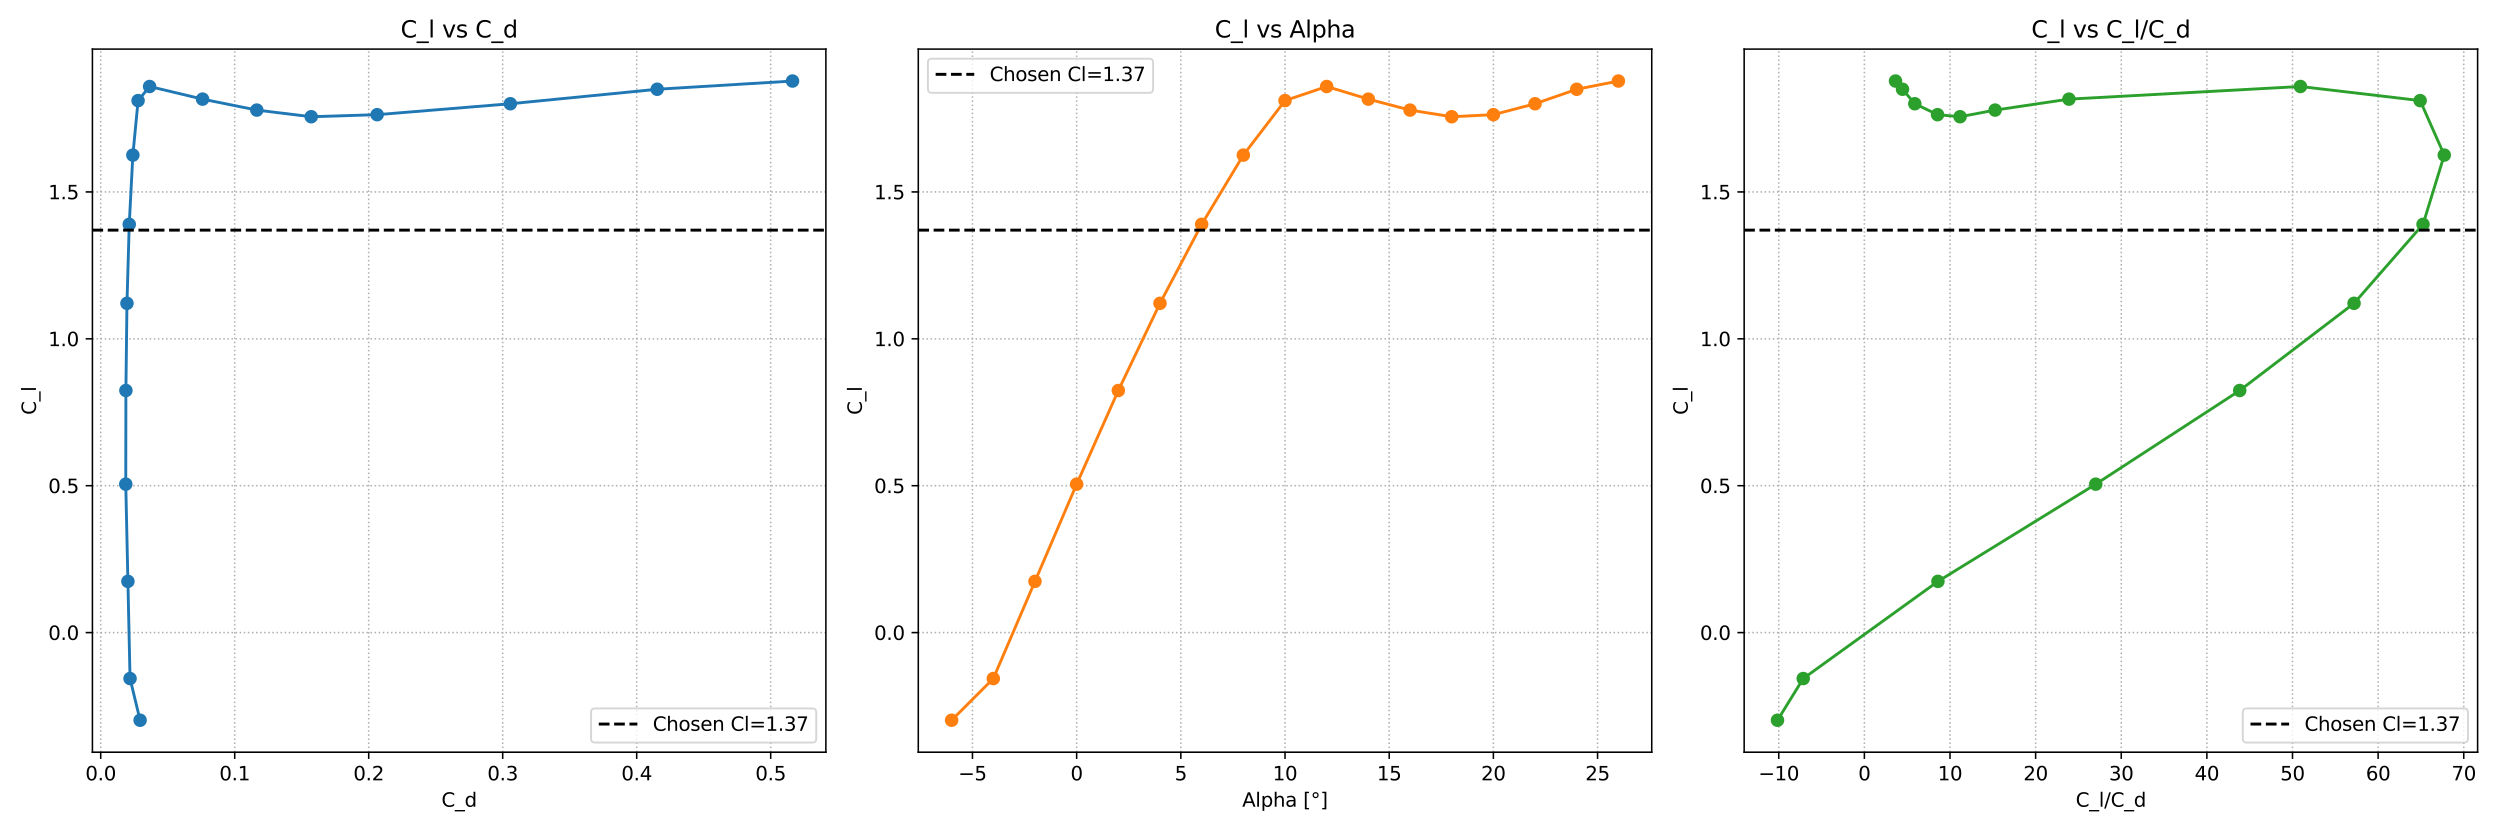 <?xml version="1.0" encoding="utf-8" standalone="no"?>
<!DOCTYPE svg PUBLIC "-//W3C//DTD SVG 1.1//EN"
  "http://www.w3.org/Graphics/SVG/1.1/DTD/svg11.dtd">
<svg xmlns:xlink="http://www.w3.org/1999/xlink" width="1296pt" height="432pt" viewBox="0 0 1296 432" xmlns="http://www.w3.org/2000/svg" version="1.1">
 <defs>
  <style type="text/css">*{stroke-linejoin: round; stroke-linecap: butt}</style>
 </defs>
 <g id="figure_1">
  <g id="patch_1">
   <path d="M 0 432 
L 1296 432 
L 1296 0 
L 0 0 
z
" style="fill: #ffffff"/>
  </g>
  <g id="axes_1">
   <g id="patch_2">
    <path d="M 47.911 389.939 
L 428.131 389.939 
L 428.131 25.44 
L 47.911 25.44 
z
" style="fill: #ffffff"/>
   </g>
   <g id="matplotlib.axis_1">
    <g id="xtick_1">
     <g id="line2d_1">
      <path d="M 52.204 389.939 
L 52.204 25.44 
" clip-path="url(#pdb6c40c692)" style="fill: none; stroke-dasharray: 0.8,1.32; stroke-dashoffset: 0; stroke: #b0b0b0; stroke-width: 0.8"/>
     </g>
     <g id="line2d_2">
      <defs>
       <path id="me228895442" d="M 0 0 
L 0 3.5 
" style="stroke: #000000; stroke-width: 0.8"/>
      </defs>
      <g>
       <use xlink:href="#me228895442" x="52.204" y="389.939" style="stroke: #000000; stroke-width: 0.8"/>
      </g>
     </g>
     <g id="text_1">
      <!-- 0.0 -->
      <g transform="translate(44.253 404.537) scale(0.1 -0.1)">
       <defs>
        <path id="DejaVuSans-30" d="M 2034 4250 
Q 1547 4250 1301 3770 
Q 1056 3291 1056 2328 
Q 1056 1369 1301 889 
Q 1547 409 2034 409 
Q 2525 409 2770 889 
Q 3016 1369 3016 2328 
Q 3016 3291 2770 3770 
Q 2525 4250 2034 4250 
z
M 2034 4750 
Q 2819 4750 3233 4129 
Q 3647 3509 3647 2328 
Q 3647 1150 3233 529 
Q 2819 -91 2034 -91 
Q 1250 -91 836 529 
Q 422 1150 422 2328 
Q 422 3509 836 4129 
Q 1250 4750 2034 4750 
z
" transform="scale(0.016)"/>
        <path id="DejaVuSans-2e" d="M 684 794 
L 1344 794 
L 1344 0 
L 684 0 
L 684 794 
z
" transform="scale(0.016)"/>
       </defs>
       <use xlink:href="#DejaVuSans-30"/>
       <use xlink:href="#DejaVuSans-2e" x="63.623"/>
       <use xlink:href="#DejaVuSans-30" x="95.41"/>
      </g>
     </g>
    </g>
    <g id="xtick_2">
     <g id="line2d_3">
      <path d="M 121.668 389.939 
L 121.668 25.44 
" clip-path="url(#pdb6c40c692)" style="fill: none; stroke-dasharray: 0.8,1.32; stroke-dashoffset: 0; stroke: #b0b0b0; stroke-width: 0.8"/>
     </g>
     <g id="line2d_4">
      <g>
       <use xlink:href="#me228895442" x="121.668" y="389.939" style="stroke: #000000; stroke-width: 0.8"/>
      </g>
     </g>
     <g id="text_2">
      <!-- 0.1 -->
      <g transform="translate(113.717 404.537) scale(0.1 -0.1)">
       <defs>
        <path id="DejaVuSans-31" d="M 794 531 
L 1825 531 
L 1825 4091 
L 703 3866 
L 703 4441 
L 1819 4666 
L 2450 4666 
L 2450 531 
L 3481 531 
L 3481 0 
L 794 0 
L 794 531 
z
" transform="scale(0.016)"/>
       </defs>
       <use xlink:href="#DejaVuSans-30"/>
       <use xlink:href="#DejaVuSans-2e" x="63.623"/>
       <use xlink:href="#DejaVuSans-31" x="95.41"/>
      </g>
     </g>
    </g>
    <g id="xtick_3">
     <g id="line2d_5">
      <path d="M 191.133 389.939 
L 191.133 25.44 
" clip-path="url(#pdb6c40c692)" style="fill: none; stroke-dasharray: 0.8,1.32; stroke-dashoffset: 0; stroke: #b0b0b0; stroke-width: 0.8"/>
     </g>
     <g id="line2d_6">
      <g>
       <use xlink:href="#me228895442" x="191.133" y="389.939" style="stroke: #000000; stroke-width: 0.8"/>
      </g>
     </g>
     <g id="text_3">
      <!-- 0.2 -->
      <g transform="translate(183.181 404.537) scale(0.1 -0.1)">
       <defs>
        <path id="DejaVuSans-32" d="M 1228 531 
L 3431 531 
L 3431 0 
L 469 0 
L 469 531 
Q 828 903 1448 1529 
Q 2069 2156 2228 2338 
Q 2531 2678 2651 2914 
Q 2772 3150 2772 3378 
Q 2772 3750 2511 3984 
Q 2250 4219 1831 4219 
Q 1534 4219 1204 4116 
Q 875 4013 500 3803 
L 500 4441 
Q 881 4594 1212 4672 
Q 1544 4750 1819 4750 
Q 2544 4750 2975 4387 
Q 3406 4025 3406 3419 
Q 3406 3131 3298 2873 
Q 3191 2616 2906 2266 
Q 2828 2175 2409 1742 
Q 1991 1309 1228 531 
z
" transform="scale(0.016)"/>
       </defs>
       <use xlink:href="#DejaVuSans-30"/>
       <use xlink:href="#DejaVuSans-2e" x="63.623"/>
       <use xlink:href="#DejaVuSans-32" x="95.41"/>
      </g>
     </g>
    </g>
    <g id="xtick_4">
     <g id="line2d_7">
      <path d="M 260.597 389.939 
L 260.597 25.44 
" clip-path="url(#pdb6c40c692)" style="fill: none; stroke-dasharray: 0.8,1.32; stroke-dashoffset: 0; stroke: #b0b0b0; stroke-width: 0.8"/>
     </g>
     <g id="line2d_8">
      <g>
       <use xlink:href="#me228895442" x="260.597" y="389.939" style="stroke: #000000; stroke-width: 0.8"/>
      </g>
     </g>
     <g id="text_4">
      <!-- 0.3 -->
      <g transform="translate(252.645 404.537) scale(0.1 -0.1)">
       <defs>
        <path id="DejaVuSans-33" d="M 2597 2516 
Q 3050 2419 3304 2112 
Q 3559 1806 3559 1356 
Q 3559 666 3084 287 
Q 2609 -91 1734 -91 
Q 1441 -91 1130 -33 
Q 819 25 488 141 
L 488 750 
Q 750 597 1062 519 
Q 1375 441 1716 441 
Q 2309 441 2620 675 
Q 2931 909 2931 1356 
Q 2931 1769 2642 2001 
Q 2353 2234 1838 2234 
L 1294 2234 
L 1294 2753 
L 1863 2753 
Q 2328 2753 2575 2939 
Q 2822 3125 2822 3475 
Q 2822 3834 2567 4026 
Q 2313 4219 1838 4219 
Q 1578 4219 1281 4162 
Q 984 4106 628 3988 
L 628 4550 
Q 988 4650 1302 4700 
Q 1616 4750 1894 4750 
Q 2613 4750 3031 4423 
Q 3450 4097 3450 3541 
Q 3450 3153 3228 2886 
Q 3006 2619 2597 2516 
z
" transform="scale(0.016)"/>
       </defs>
       <use xlink:href="#DejaVuSans-30"/>
       <use xlink:href="#DejaVuSans-2e" x="63.623"/>
       <use xlink:href="#DejaVuSans-33" x="95.41"/>
      </g>
     </g>
    </g>
    <g id="xtick_5">
     <g id="line2d_9">
      <path d="M 330.061 389.939 
L 330.061 25.44 
" clip-path="url(#pdb6c40c692)" style="fill: none; stroke-dasharray: 0.8,1.32; stroke-dashoffset: 0; stroke: #b0b0b0; stroke-width: 0.8"/>
     </g>
     <g id="line2d_10">
      <g>
       <use xlink:href="#me228895442" x="330.061" y="389.939" style="stroke: #000000; stroke-width: 0.8"/>
      </g>
     </g>
     <g id="text_5">
      <!-- 0.4 -->
      <g transform="translate(322.109 404.537) scale(0.1 -0.1)">
       <defs>
        <path id="DejaVuSans-34" d="M 2419 4116 
L 825 1625 
L 2419 1625 
L 2419 4116 
z
M 2253 4666 
L 3047 4666 
L 3047 1625 
L 3713 1625 
L 3713 1100 
L 3047 1100 
L 3047 0 
L 2419 0 
L 2419 1100 
L 313 1100 
L 313 1709 
L 2253 4666 
z
" transform="scale(0.016)"/>
       </defs>
       <use xlink:href="#DejaVuSans-30"/>
       <use xlink:href="#DejaVuSans-2e" x="63.623"/>
       <use xlink:href="#DejaVuSans-34" x="95.41"/>
      </g>
     </g>
    </g>
    <g id="xtick_6">
     <g id="line2d_11">
      <path d="M 399.525 389.939 
L 399.525 25.44 
" clip-path="url(#pdb6c40c692)" style="fill: none; stroke-dasharray: 0.8,1.32; stroke-dashoffset: 0; stroke: #b0b0b0; stroke-width: 0.8"/>
     </g>
     <g id="line2d_12">
      <g>
       <use xlink:href="#me228895442" x="399.525" y="389.939" style="stroke: #000000; stroke-width: 0.8"/>
      </g>
     </g>
     <g id="text_6">
      <!-- 0.5 -->
      <g transform="translate(391.574 404.537) scale(0.1 -0.1)">
       <defs>
        <path id="DejaVuSans-35" d="M 691 4666 
L 3169 4666 
L 3169 4134 
L 1269 4134 
L 1269 2991 
Q 1406 3038 1543 3061 
Q 1681 3084 1819 3084 
Q 2600 3084 3056 2656 
Q 3513 2228 3513 1497 
Q 3513 744 3044 326 
Q 2575 -91 1722 -91 
Q 1428 -91 1123 -41 
Q 819 9 494 109 
L 494 744 
Q 775 591 1075 516 
Q 1375 441 1709 441 
Q 2250 441 2565 725 
Q 2881 1009 2881 1497 
Q 2881 1984 2565 2268 
Q 2250 2553 1709 2553 
Q 1456 2553 1204 2497 
Q 953 2441 691 2322 
L 691 4666 
z
" transform="scale(0.016)"/>
       </defs>
       <use xlink:href="#DejaVuSans-30"/>
       <use xlink:href="#DejaVuSans-2e" x="63.623"/>
       <use xlink:href="#DejaVuSans-35" x="95.41"/>
      </g>
     </g>
    </g>
    <g id="text_7">
     <!-- C_d -->
     <g transform="translate(228.855 418.215) scale(0.1 -0.1)">
      <defs>
       <path id="DejaVuSans-43" d="M 4122 4306 
L 4122 3641 
Q 3803 3938 3442 4084 
Q 3081 4231 2675 4231 
Q 1875 4231 1450 3742 
Q 1025 3253 1025 2328 
Q 1025 1406 1450 917 
Q 1875 428 2675 428 
Q 3081 428 3442 575 
Q 3803 722 4122 1019 
L 4122 359 
Q 3791 134 3420 21 
Q 3050 -91 2638 -91 
Q 1578 -91 968 557 
Q 359 1206 359 2328 
Q 359 3453 968 4101 
Q 1578 4750 2638 4750 
Q 3056 4750 3426 4639 
Q 3797 4528 4122 4306 
z
" transform="scale(0.016)"/>
       <path id="DejaVuSans-5f" d="M 3263 -1063 
L 3263 -1509 
L -63 -1509 
L -63 -1063 
L 3263 -1063 
z
" transform="scale(0.016)"/>
       <path id="DejaVuSans-64" d="M 2906 2969 
L 2906 4863 
L 3481 4863 
L 3481 0 
L 2906 0 
L 2906 525 
Q 2725 213 2448 61 
Q 2172 -91 1784 -91 
Q 1150 -91 751 415 
Q 353 922 353 1747 
Q 353 2572 751 3078 
Q 1150 3584 1784 3584 
Q 2172 3584 2448 3432 
Q 2725 3281 2906 2969 
z
M 947 1747 
Q 947 1113 1208 752 
Q 1469 391 1925 391 
Q 2381 391 2643 752 
Q 2906 1113 2906 1747 
Q 2906 2381 2643 2742 
Q 2381 3103 1925 3103 
Q 1469 3103 1208 2742 
Q 947 2381 947 1747 
z
" transform="scale(0.016)"/>
      </defs>
      <use xlink:href="#DejaVuSans-43"/>
      <use xlink:href="#DejaVuSans-5f" x="69.824"/>
      <use xlink:href="#DejaVuSans-64" x="119.824"/>
     </g>
    </g>
   </g>
   <g id="matplotlib.axis_2">
    <g id="ytick_1">
     <g id="line2d_13">
      <path d="M 47.911 327.941 
L 428.131 327.941 
" clip-path="url(#pdb6c40c692)" style="fill: none; stroke-dasharray: 0.8,1.32; stroke-dashoffset: 0; stroke: #b0b0b0; stroke-width: 0.8"/>
     </g>
     <g id="line2d_14">
      <defs>
       <path id="m2962ed9b65" d="M 0 0 
L -3.5 0 
" style="stroke: #000000; stroke-width: 0.8"/>
      </defs>
      <g>
       <use xlink:href="#m2962ed9b65" x="47.911" y="327.941" style="stroke: #000000; stroke-width: 0.8"/>
      </g>
     </g>
     <g id="text_8">
      <!-- 0.0 -->
      <g transform="translate(25.008 331.74) scale(0.1 -0.1)">
       <use xlink:href="#DejaVuSans-30"/>
       <use xlink:href="#DejaVuSans-2e" x="63.623"/>
       <use xlink:href="#DejaVuSans-30" x="95.41"/>
      </g>
     </g>
    </g>
    <g id="ytick_2">
     <g id="line2d_15">
      <path d="M 47.911 251.794 
L 428.131 251.794 
" clip-path="url(#pdb6c40c692)" style="fill: none; stroke-dasharray: 0.8,1.32; stroke-dashoffset: 0; stroke: #b0b0b0; stroke-width: 0.8"/>
     </g>
     <g id="line2d_16">
      <g>
       <use xlink:href="#m2962ed9b65" x="47.911" y="251.794" style="stroke: #000000; stroke-width: 0.8"/>
      </g>
     </g>
     <g id="text_9">
      <!-- 0.5 -->
      <g transform="translate(25.008 255.593) scale(0.1 -0.1)">
       <use xlink:href="#DejaVuSans-30"/>
       <use xlink:href="#DejaVuSans-2e" x="63.623"/>
       <use xlink:href="#DejaVuSans-35" x="95.41"/>
      </g>
     </g>
    </g>
    <g id="ytick_3">
     <g id="line2d_17">
      <path d="M 47.911 175.647 
L 428.131 175.647 
" clip-path="url(#pdb6c40c692)" style="fill: none; stroke-dasharray: 0.8,1.32; stroke-dashoffset: 0; stroke: #b0b0b0; stroke-width: 0.8"/>
     </g>
     <g id="line2d_18">
      <g>
       <use xlink:href="#m2962ed9b65" x="47.911" y="175.647" style="stroke: #000000; stroke-width: 0.8"/>
      </g>
     </g>
     <g id="text_10">
      <!-- 1.0 -->
      <g transform="translate(25.008 179.446) scale(0.1 -0.1)">
       <use xlink:href="#DejaVuSans-31"/>
       <use xlink:href="#DejaVuSans-2e" x="63.623"/>
       <use xlink:href="#DejaVuSans-30" x="95.41"/>
      </g>
     </g>
    </g>
    <g id="ytick_4">
     <g id="line2d_19">
      <path d="M 47.911 99.499 
L 428.131 99.499 
" clip-path="url(#pdb6c40c692)" style="fill: none; stroke-dasharray: 0.8,1.32; stroke-dashoffset: 0; stroke: #b0b0b0; stroke-width: 0.8"/>
     </g>
     <g id="line2d_20">
      <g>
       <use xlink:href="#m2962ed9b65" x="47.911" y="99.499" style="stroke: #000000; stroke-width: 0.8"/>
      </g>
     </g>
     <g id="text_11">
      <!-- 1.5 -->
      <g transform="translate(25.008 103.299) scale(0.1 -0.1)">
       <use xlink:href="#DejaVuSans-31"/>
       <use xlink:href="#DejaVuSans-2e" x="63.623"/>
       <use xlink:href="#DejaVuSans-35" x="95.41"/>
      </g>
     </g>
    </g>
    <g id="text_12">
     <!-- C_l -->
     <g transform="translate(18.65 215.07) rotate(-90) scale(0.1 -0.1)">
      <defs>
       <path id="DejaVuSans-6c" d="M 603 4863 
L 1178 4863 
L 1178 0 
L 603 0 
L 603 4863 
z
" transform="scale(0.016)"/>
      </defs>
      <use xlink:href="#DejaVuSans-43"/>
      <use xlink:href="#DejaVuSans-5f" x="69.824"/>
      <use xlink:href="#DejaVuSans-6c" x="119.824"/>
     </g>
    </g>
   </g>
   <g id="line2d_21">
    <path d="M 72.627 373.371 
L 67.417 351.76 
L 66.305 301.381 
L 65.194 250.987 
L 65.263 202.435 
L 65.819 157.234 
L 67 116.297 
L 68.876 80.402 
L 71.585 52.151 
L 77.559 44.841 
L 104.997 51.389 
L 133.13 57.07 
L 161.332 60.512 
L 195.509 59.446 
L 264.556 53.78 
L 340.689 46.272 
L 410.848 42.008 
" clip-path="url(#pdb6c40c692)" style="fill: none; stroke: #1f77b4; stroke-width: 1.5; stroke-linecap: square"/>
    <defs>
     <path id="mbecc8c537a" d="M 0 3 
C 0.796 3 1.559 2.684 2.121 2.121 
C 2.684 1.559 3 0.796 3 0 
C 3 -0.796 2.684 -1.559 2.121 -2.121 
C 1.559 -2.684 0.796 -3 0 -3 
C -0.796 -3 -1.559 -2.684 -2.121 -2.121 
C -2.684 -1.559 -3 -0.796 -3 0 
C -3 0.796 -2.684 1.559 -2.121 2.121 
C -1.559 2.684 -0.796 3 0 3 
z
" style="stroke: #1f77b4"/>
    </defs>
    <g clip-path="url(#pdb6c40c692)">
     <use xlink:href="#mbecc8c537a" x="72.627" y="373.371" style="fill: #1f77b4; stroke: #1f77b4"/>
     <use xlink:href="#mbecc8c537a" x="67.417" y="351.76" style="fill: #1f77b4; stroke: #1f77b4"/>
     <use xlink:href="#mbecc8c537a" x="66.305" y="301.381" style="fill: #1f77b4; stroke: #1f77b4"/>
     <use xlink:href="#mbecc8c537a" x="65.194" y="250.987" style="fill: #1f77b4; stroke: #1f77b4"/>
     <use xlink:href="#mbecc8c537a" x="65.263" y="202.435" style="fill: #1f77b4; stroke: #1f77b4"/>
     <use xlink:href="#mbecc8c537a" x="65.819" y="157.234" style="fill: #1f77b4; stroke: #1f77b4"/>
     <use xlink:href="#mbecc8c537a" x="67" y="116.297" style="fill: #1f77b4; stroke: #1f77b4"/>
     <use xlink:href="#mbecc8c537a" x="68.876" y="80.402" style="fill: #1f77b4; stroke: #1f77b4"/>
     <use xlink:href="#mbecc8c537a" x="71.585" y="52.151" style="fill: #1f77b4; stroke: #1f77b4"/>
     <use xlink:href="#mbecc8c537a" x="77.559" y="44.841" style="fill: #1f77b4; stroke: #1f77b4"/>
     <use xlink:href="#mbecc8c537a" x="104.997" y="51.389" style="fill: #1f77b4; stroke: #1f77b4"/>
     <use xlink:href="#mbecc8c537a" x="133.13" y="57.07" style="fill: #1f77b4; stroke: #1f77b4"/>
     <use xlink:href="#mbecc8c537a" x="161.332" y="60.512" style="fill: #1f77b4; stroke: #1f77b4"/>
     <use xlink:href="#mbecc8c537a" x="195.509" y="59.446" style="fill: #1f77b4; stroke: #1f77b4"/>
     <use xlink:href="#mbecc8c537a" x="264.556" y="53.78" style="fill: #1f77b4; stroke: #1f77b4"/>
     <use xlink:href="#mbecc8c537a" x="340.689" y="46.272" style="fill: #1f77b4; stroke: #1f77b4"/>
     <use xlink:href="#mbecc8c537a" x="410.848" y="42.008" style="fill: #1f77b4; stroke: #1f77b4"/>
    </g>
   </g>
   <g id="line2d_22">
    <path d="M 47.911 119.298 
L 428.131 119.298 
" clip-path="url(#pdb6c40c692)" style="fill: none; stroke-dasharray: 5.55,2.4; stroke-dashoffset: 0; stroke: #000000; stroke-width: 1.5"/>
   </g>
   <g id="patch_3">
    <path d="M 47.911 389.939 
L 47.911 25.44 
" style="fill: none; stroke: #000000; stroke-width: 0.8; stroke-linejoin: miter; stroke-linecap: square"/>
   </g>
   <g id="patch_4">
    <path d="M 428.131 389.939 
L 428.131 25.44 
" style="fill: none; stroke: #000000; stroke-width: 0.8; stroke-linejoin: miter; stroke-linecap: square"/>
   </g>
   <g id="patch_5">
    <path d="M 47.911 389.939 
L 428.131 389.939 
" style="fill: none; stroke: #000000; stroke-width: 0.8; stroke-linejoin: miter; stroke-linecap: square"/>
   </g>
   <g id="patch_6">
    <path d="M 47.911 25.44 
L 428.131 25.44 
" style="fill: none; stroke: #000000; stroke-width: 0.8; stroke-linejoin: miter; stroke-linecap: square"/>
   </g>
   <g id="text_13">
    <!-- C_l vs C_d -->
    <g transform="translate(207.675 19.44) scale(0.12 -0.12)">
     <defs>
      <path id="DejaVuSans-20" transform="scale(0.016)"/>
      <path id="DejaVuSans-76" d="M 191 3500 
L 800 3500 
L 1894 563 
L 2988 3500 
L 3597 3500 
L 2284 0 
L 1503 0 
L 191 3500 
z
" transform="scale(0.016)"/>
      <path id="DejaVuSans-73" d="M 2834 3397 
L 2834 2853 
Q 2591 2978 2328 3040 
Q 2066 3103 1784 3103 
Q 1356 3103 1142 2972 
Q 928 2841 928 2578 
Q 928 2378 1081 2264 
Q 1234 2150 1697 2047 
L 1894 2003 
Q 2506 1872 2764 1633 
Q 3022 1394 3022 966 
Q 3022 478 2636 193 
Q 2250 -91 1575 -91 
Q 1294 -91 989 -36 
Q 684 19 347 128 
L 347 722 
Q 666 556 975 473 
Q 1284 391 1588 391 
Q 1994 391 2212 530 
Q 2431 669 2431 922 
Q 2431 1156 2273 1281 
Q 2116 1406 1581 1522 
L 1381 1569 
Q 847 1681 609 1914 
Q 372 2147 372 2553 
Q 372 3047 722 3315 
Q 1072 3584 1716 3584 
Q 2034 3584 2315 3537 
Q 2597 3491 2834 3397 
z
" transform="scale(0.016)"/>
     </defs>
     <use xlink:href="#DejaVuSans-43"/>
     <use xlink:href="#DejaVuSans-5f" x="69.824"/>
     <use xlink:href="#DejaVuSans-6c" x="119.824"/>
     <use xlink:href="#DejaVuSans-20" x="147.607"/>
     <use xlink:href="#DejaVuSans-76" x="179.395"/>
     <use xlink:href="#DejaVuSans-73" x="238.574"/>
     <use xlink:href="#DejaVuSans-20" x="290.674"/>
     <use xlink:href="#DejaVuSans-43" x="322.461"/>
     <use xlink:href="#DejaVuSans-5f" x="392.285"/>
     <use xlink:href="#DejaVuSans-64" x="442.285"/>
    </g>
   </g>
   <g id="legend_1">
    <g id="patch_7">
     <path d="M 308.407 384.939 
L 421.131 384.939 
Q 423.131 384.939 423.131 382.939 
L 423.131 369.261 
Q 423.131 367.261 421.131 367.261 
L 308.407 367.261 
Q 306.407 367.261 306.407 369.261 
L 306.407 382.939 
Q 306.407 384.939 308.407 384.939 
z
" style="fill: #ffffff; opacity: 0.8; stroke: #cccccc; stroke-linejoin: miter"/>
    </g>
    <g id="line2d_23">
     <path d="M 310.407 375.359 
L 320.407 375.359 
L 330.407 375.359 
" style="fill: none; stroke-dasharray: 5.55,2.4; stroke-dashoffset: 0; stroke: #000000; stroke-width: 1.5"/>
    </g>
    <g id="text_14">
     <!-- Chosen Cl=1.37 -->
     <g transform="translate(338.407 378.859) scale(0.1 -0.1)">
      <defs>
       <path id="DejaVuSans-68" d="M 3513 2113 
L 3513 0 
L 2938 0 
L 2938 2094 
Q 2938 2591 2744 2837 
Q 2550 3084 2163 3084 
Q 1697 3084 1428 2787 
Q 1159 2491 1159 1978 
L 1159 0 
L 581 0 
L 581 4863 
L 1159 4863 
L 1159 2956 
Q 1366 3272 1645 3428 
Q 1925 3584 2291 3584 
Q 2894 3584 3203 3211 
Q 3513 2838 3513 2113 
z
" transform="scale(0.016)"/>
       <path id="DejaVuSans-6f" d="M 1959 3097 
Q 1497 3097 1228 2736 
Q 959 2375 959 1747 
Q 959 1119 1226 758 
Q 1494 397 1959 397 
Q 2419 397 2687 759 
Q 2956 1122 2956 1747 
Q 2956 2369 2687 2733 
Q 2419 3097 1959 3097 
z
M 1959 3584 
Q 2709 3584 3137 3096 
Q 3566 2609 3566 1747 
Q 3566 888 3137 398 
Q 2709 -91 1959 -91 
Q 1206 -91 779 398 
Q 353 888 353 1747 
Q 353 2609 779 3096 
Q 1206 3584 1959 3584 
z
" transform="scale(0.016)"/>
       <path id="DejaVuSans-65" d="M 3597 1894 
L 3597 1613 
L 953 1613 
Q 991 1019 1311 708 
Q 1631 397 2203 397 
Q 2534 397 2845 478 
Q 3156 559 3463 722 
L 3463 178 
Q 3153 47 2828 -22 
Q 2503 -91 2169 -91 
Q 1331 -91 842 396 
Q 353 884 353 1716 
Q 353 2575 817 3079 
Q 1281 3584 2069 3584 
Q 2775 3584 3186 3129 
Q 3597 2675 3597 1894 
z
M 3022 2063 
Q 3016 2534 2758 2815 
Q 2500 3097 2075 3097 
Q 1594 3097 1305 2825 
Q 1016 2553 972 2059 
L 3022 2063 
z
" transform="scale(0.016)"/>
       <path id="DejaVuSans-6e" d="M 3513 2113 
L 3513 0 
L 2938 0 
L 2938 2094 
Q 2938 2591 2744 2837 
Q 2550 3084 2163 3084 
Q 1697 3084 1428 2787 
Q 1159 2491 1159 1978 
L 1159 0 
L 581 0 
L 581 3500 
L 1159 3500 
L 1159 2956 
Q 1366 3272 1645 3428 
Q 1925 3584 2291 3584 
Q 2894 3584 3203 3211 
Q 3513 2838 3513 2113 
z
" transform="scale(0.016)"/>
       <path id="DejaVuSans-3d" d="M 678 2906 
L 4684 2906 
L 4684 2381 
L 678 2381 
L 678 2906 
z
M 678 1631 
L 4684 1631 
L 4684 1100 
L 678 1100 
L 678 1631 
z
" transform="scale(0.016)"/>
       <path id="DejaVuSans-37" d="M 525 4666 
L 3525 4666 
L 3525 4397 
L 1831 0 
L 1172 0 
L 2766 4134 
L 525 4134 
L 525 4666 
z
" transform="scale(0.016)"/>
      </defs>
      <use xlink:href="#DejaVuSans-43"/>
      <use xlink:href="#DejaVuSans-68" x="69.824"/>
      <use xlink:href="#DejaVuSans-6f" x="133.203"/>
      <use xlink:href="#DejaVuSans-73" x="194.385"/>
      <use xlink:href="#DejaVuSans-65" x="246.484"/>
      <use xlink:href="#DejaVuSans-6e" x="308.008"/>
      <use xlink:href="#DejaVuSans-20" x="371.387"/>
      <use xlink:href="#DejaVuSans-43" x="403.174"/>
      <use xlink:href="#DejaVuSans-6c" x="472.998"/>
      <use xlink:href="#DejaVuSans-3d" x="500.781"/>
      <use xlink:href="#DejaVuSans-31" x="584.57"/>
      <use xlink:href="#DejaVuSans-2e" x="648.193"/>
      <use xlink:href="#DejaVuSans-33" x="679.98"/>
      <use xlink:href="#DejaVuSans-37" x="743.604"/>
     </g>
    </g>
   </g>
  </g>
  <g id="axes_2">
   <g id="patch_8">
    <path d="M 476.042 389.939 
L 856.261 389.939 
L 856.261 25.44 
L 476.042 25.44 
z
" style="fill: #ffffff"/>
   </g>
   <g id="matplotlib.axis_3">
    <g id="xtick_7">
     <g id="line2d_24">
      <path d="M 504.126 389.939 
L 504.126 25.44 
" clip-path="url(#p0f686b3bb0)" style="fill: none; stroke-dasharray: 0.8,1.32; stroke-dashoffset: 0; stroke: #b0b0b0; stroke-width: 0.8"/>
     </g>
     <g id="line2d_25">
      <g>
       <use xlink:href="#me228895442" x="504.126" y="389.939" style="stroke: #000000; stroke-width: 0.8"/>
      </g>
     </g>
     <g id="text_15">
      <!-- −5 -->
      <g transform="translate(496.755 404.537) scale(0.1 -0.1)">
       <defs>
        <path id="DejaVuSans-2212" d="M 678 2272 
L 4684 2272 
L 4684 1741 
L 678 1741 
L 678 2272 
z
" transform="scale(0.016)"/>
       </defs>
       <use xlink:href="#DejaVuSans-2212"/>
       <use xlink:href="#DejaVuSans-35" x="83.789"/>
      </g>
     </g>
    </g>
    <g id="xtick_8">
     <g id="line2d_26">
      <path d="M 558.135 389.939 
L 558.135 25.44 
" clip-path="url(#p0f686b3bb0)" style="fill: none; stroke-dasharray: 0.8,1.32; stroke-dashoffset: 0; stroke: #b0b0b0; stroke-width: 0.8"/>
     </g>
     <g id="line2d_27">
      <g>
       <use xlink:href="#me228895442" x="558.135" y="389.939" style="stroke: #000000; stroke-width: 0.8"/>
      </g>
     </g>
     <g id="text_16">
      <!-- 0 -->
      <g transform="translate(554.953 404.537) scale(0.1 -0.1)">
       <use xlink:href="#DejaVuSans-30"/>
      </g>
     </g>
    </g>
    <g id="xtick_9">
     <g id="line2d_28">
      <path d="M 612.143 389.939 
L 612.143 25.44 
" clip-path="url(#p0f686b3bb0)" style="fill: none; stroke-dasharray: 0.8,1.32; stroke-dashoffset: 0; stroke: #b0b0b0; stroke-width: 0.8"/>
     </g>
     <g id="line2d_29">
      <g>
       <use xlink:href="#me228895442" x="612.143" y="389.939" style="stroke: #000000; stroke-width: 0.8"/>
      </g>
     </g>
     <g id="text_17">
      <!-- 5 -->
      <g transform="translate(608.962 404.537) scale(0.1 -0.1)">
       <use xlink:href="#DejaVuSans-35"/>
      </g>
     </g>
    </g>
    <g id="xtick_10">
     <g id="line2d_30">
      <path d="M 666.152 389.939 
L 666.152 25.44 
" clip-path="url(#p0f686b3bb0)" style="fill: none; stroke-dasharray: 0.8,1.32; stroke-dashoffset: 0; stroke: #b0b0b0; stroke-width: 0.8"/>
     </g>
     <g id="line2d_31">
      <g>
       <use xlink:href="#me228895442" x="666.152" y="389.939" style="stroke: #000000; stroke-width: 0.8"/>
      </g>
     </g>
     <g id="text_18">
      <!-- 10 -->
      <g transform="translate(659.789 404.537) scale(0.1 -0.1)">
       <use xlink:href="#DejaVuSans-31"/>
       <use xlink:href="#DejaVuSans-30" x="63.623"/>
      </g>
     </g>
    </g>
    <g id="xtick_11">
     <g id="line2d_32">
      <path d="M 720.16 389.939 
L 720.16 25.44 
" clip-path="url(#p0f686b3bb0)" style="fill: none; stroke-dasharray: 0.8,1.32; stroke-dashoffset: 0; stroke: #b0b0b0; stroke-width: 0.8"/>
     </g>
     <g id="line2d_33">
      <g>
       <use xlink:href="#me228895442" x="720.16" y="389.939" style="stroke: #000000; stroke-width: 0.8"/>
      </g>
     </g>
     <g id="text_19">
      <!-- 15 -->
      <g transform="translate(713.798 404.537) scale(0.1 -0.1)">
       <use xlink:href="#DejaVuSans-31"/>
       <use xlink:href="#DejaVuSans-35" x="63.623"/>
      </g>
     </g>
    </g>
    <g id="xtick_12">
     <g id="line2d_34">
      <path d="M 774.168 389.939 
L 774.168 25.44 
" clip-path="url(#p0f686b3bb0)" style="fill: none; stroke-dasharray: 0.8,1.32; stroke-dashoffset: 0; stroke: #b0b0b0; stroke-width: 0.8"/>
     </g>
     <g id="line2d_35">
      <g>
       <use xlink:href="#me228895442" x="774.168" y="389.939" style="stroke: #000000; stroke-width: 0.8"/>
      </g>
     </g>
     <g id="text_20">
      <!-- 20 -->
      <g transform="translate(767.806 404.537) scale(0.1 -0.1)">
       <use xlink:href="#DejaVuSans-32"/>
       <use xlink:href="#DejaVuSans-30" x="63.623"/>
      </g>
     </g>
    </g>
    <g id="xtick_13">
     <g id="line2d_36">
      <path d="M 828.177 389.939 
L 828.177 25.44 
" clip-path="url(#p0f686b3bb0)" style="fill: none; stroke-dasharray: 0.8,1.32; stroke-dashoffset: 0; stroke: #b0b0b0; stroke-width: 0.8"/>
     </g>
     <g id="line2d_37">
      <g>
       <use xlink:href="#me228895442" x="828.177" y="389.939" style="stroke: #000000; stroke-width: 0.8"/>
      </g>
     </g>
     <g id="text_21">
      <!-- 25 -->
      <g transform="translate(821.814 404.537) scale(0.1 -0.1)">
       <use xlink:href="#DejaVuSans-32"/>
       <use xlink:href="#DejaVuSans-35" x="63.623"/>
      </g>
     </g>
    </g>
    <g id="text_22">
     <!-- Alpha [°] -->
     <g transform="translate(643.945 418.215) scale(0.1 -0.1)">
      <defs>
       <path id="DejaVuSans-41" d="M 2188 4044 
L 1331 1722 
L 3047 1722 
L 2188 4044 
z
M 1831 4666 
L 2547 4666 
L 4325 0 
L 3669 0 
L 3244 1197 
L 1141 1197 
L 716 0 
L 50 0 
L 1831 4666 
z
" transform="scale(0.016)"/>
       <path id="DejaVuSans-70" d="M 1159 525 
L 1159 -1331 
L 581 -1331 
L 581 3500 
L 1159 3500 
L 1159 2969 
Q 1341 3281 1617 3432 
Q 1894 3584 2278 3584 
Q 2916 3584 3314 3078 
Q 3713 2572 3713 1747 
Q 3713 922 3314 415 
Q 2916 -91 2278 -91 
Q 1894 -91 1617 61 
Q 1341 213 1159 525 
z
M 3116 1747 
Q 3116 2381 2855 2742 
Q 2594 3103 2138 3103 
Q 1681 3103 1420 2742 
Q 1159 2381 1159 1747 
Q 1159 1113 1420 752 
Q 1681 391 2138 391 
Q 2594 391 2855 752 
Q 3116 1113 3116 1747 
z
" transform="scale(0.016)"/>
       <path id="DejaVuSans-61" d="M 2194 1759 
Q 1497 1759 1228 1600 
Q 959 1441 959 1056 
Q 959 750 1161 570 
Q 1363 391 1709 391 
Q 2188 391 2477 730 
Q 2766 1069 2766 1631 
L 2766 1759 
L 2194 1759 
z
M 3341 1997 
L 3341 0 
L 2766 0 
L 2766 531 
Q 2569 213 2275 61 
Q 1981 -91 1556 -91 
Q 1019 -91 701 211 
Q 384 513 384 1019 
Q 384 1609 779 1909 
Q 1175 2209 1959 2209 
L 2766 2209 
L 2766 2266 
Q 2766 2663 2505 2880 
Q 2244 3097 1772 3097 
Q 1472 3097 1187 3025 
Q 903 2953 641 2809 
L 641 3341 
Q 956 3463 1253 3523 
Q 1550 3584 1831 3584 
Q 2591 3584 2966 3190 
Q 3341 2797 3341 1997 
z
" transform="scale(0.016)"/>
       <path id="DejaVuSans-5b" d="M 550 4863 
L 1875 4863 
L 1875 4416 
L 1125 4416 
L 1125 -397 
L 1875 -397 
L 1875 -844 
L 550 -844 
L 550 4863 
z
" transform="scale(0.016)"/>
       <path id="DejaVuSans-b0" d="M 1600 4347 
Q 1350 4347 1178 4173 
Q 1006 4000 1006 3750 
Q 1006 3503 1178 3333 
Q 1350 3163 1600 3163 
Q 1850 3163 2022 3333 
Q 2194 3503 2194 3750 
Q 2194 3997 2020 4172 
Q 1847 4347 1600 4347 
z
M 1600 4750 
Q 1800 4750 1984 4673 
Q 2169 4597 2303 4453 
Q 2447 4313 2519 4134 
Q 2591 3956 2591 3750 
Q 2591 3338 2302 3052 
Q 2013 2766 1594 2766 
Q 1172 2766 890 3047 
Q 609 3328 609 3750 
Q 609 4169 896 4459 
Q 1184 4750 1600 4750 
z
" transform="scale(0.016)"/>
       <path id="DejaVuSans-5d" d="M 1947 4863 
L 1947 -844 
L 622 -844 
L 622 -397 
L 1369 -397 
L 1369 4416 
L 622 4416 
L 622 4863 
L 1947 4863 
z
" transform="scale(0.016)"/>
      </defs>
      <use xlink:href="#DejaVuSans-41"/>
      <use xlink:href="#DejaVuSans-6c" x="68.408"/>
      <use xlink:href="#DejaVuSans-70" x="96.191"/>
      <use xlink:href="#DejaVuSans-68" x="159.668"/>
      <use xlink:href="#DejaVuSans-61" x="223.047"/>
      <use xlink:href="#DejaVuSans-20" x="284.326"/>
      <use xlink:href="#DejaVuSans-5b" x="316.113"/>
      <use xlink:href="#DejaVuSans-b0" x="355.127"/>
      <use xlink:href="#DejaVuSans-5d" x="405.127"/>
     </g>
    </g>
   </g>
   <g id="matplotlib.axis_4">
    <g id="ytick_5">
     <g id="line2d_38">
      <path d="M 476.042 327.941 
L 856.261 327.941 
" clip-path="url(#p0f686b3bb0)" style="fill: none; stroke-dasharray: 0.8,1.32; stroke-dashoffset: 0; stroke: #b0b0b0; stroke-width: 0.8"/>
     </g>
     <g id="line2d_39">
      <g>
       <use xlink:href="#m2962ed9b65" x="476.042" y="327.941" style="stroke: #000000; stroke-width: 0.8"/>
      </g>
     </g>
     <g id="text_23">
      <!-- 0.0 -->
      <g transform="translate(453.139 331.74) scale(0.1 -0.1)">
       <use xlink:href="#DejaVuSans-30"/>
       <use xlink:href="#DejaVuSans-2e" x="63.623"/>
       <use xlink:href="#DejaVuSans-30" x="95.41"/>
      </g>
     </g>
    </g>
    <g id="ytick_6">
     <g id="line2d_40">
      <path d="M 476.042 251.794 
L 856.261 251.794 
" clip-path="url(#p0f686b3bb0)" style="fill: none; stroke-dasharray: 0.8,1.32; stroke-dashoffset: 0; stroke: #b0b0b0; stroke-width: 0.8"/>
     </g>
     <g id="line2d_41">
      <g>
       <use xlink:href="#m2962ed9b65" x="476.042" y="251.794" style="stroke: #000000; stroke-width: 0.8"/>
      </g>
     </g>
     <g id="text_24">
      <!-- 0.5 -->
      <g transform="translate(453.139 255.593) scale(0.1 -0.1)">
       <use xlink:href="#DejaVuSans-30"/>
       <use xlink:href="#DejaVuSans-2e" x="63.623"/>
       <use xlink:href="#DejaVuSans-35" x="95.41"/>
      </g>
     </g>
    </g>
    <g id="ytick_7">
     <g id="line2d_42">
      <path d="M 476.042 175.647 
L 856.261 175.647 
" clip-path="url(#p0f686b3bb0)" style="fill: none; stroke-dasharray: 0.8,1.32; stroke-dashoffset: 0; stroke: #b0b0b0; stroke-width: 0.8"/>
     </g>
     <g id="line2d_43">
      <g>
       <use xlink:href="#m2962ed9b65" x="476.042" y="175.647" style="stroke: #000000; stroke-width: 0.8"/>
      </g>
     </g>
     <g id="text_25">
      <!-- 1.0 -->
      <g transform="translate(453.139 179.446) scale(0.1 -0.1)">
       <use xlink:href="#DejaVuSans-31"/>
       <use xlink:href="#DejaVuSans-2e" x="63.623"/>
       <use xlink:href="#DejaVuSans-30" x="95.41"/>
      </g>
     </g>
    </g>
    <g id="ytick_8">
     <g id="line2d_44">
      <path d="M 476.042 99.499 
L 856.261 99.499 
" clip-path="url(#p0f686b3bb0)" style="fill: none; stroke-dasharray: 0.8,1.32; stroke-dashoffset: 0; stroke: #b0b0b0; stroke-width: 0.8"/>
     </g>
     <g id="line2d_45">
      <g>
       <use xlink:href="#m2962ed9b65" x="476.042" y="99.499" style="stroke: #000000; stroke-width: 0.8"/>
      </g>
     </g>
     <g id="text_26">
      <!-- 1.5 -->
      <g transform="translate(453.139 103.299) scale(0.1 -0.1)">
       <use xlink:href="#DejaVuSans-31"/>
       <use xlink:href="#DejaVuSans-2e" x="63.623"/>
       <use xlink:href="#DejaVuSans-35" x="95.41"/>
      </g>
     </g>
    </g>
    <g id="text_27">
     <!-- C_l -->
     <g transform="translate(446.781 215.07) rotate(-90) scale(0.1 -0.1)">
      <use xlink:href="#DejaVuSans-43"/>
      <use xlink:href="#DejaVuSans-5f" x="69.824"/>
      <use xlink:href="#DejaVuSans-6c" x="119.824"/>
     </g>
    </g>
   </g>
   <g id="line2d_46">
    <path d="M 493.325 373.371 
L 514.928 351.76 
L 536.531 301.381 
L 558.135 250.987 
L 579.738 202.435 
L 601.341 157.234 
L 622.945 116.297 
L 644.548 80.402 
L 666.152 52.151 
L 687.755 44.841 
L 709.358 51.389 
L 730.962 57.07 
L 752.565 60.512 
L 774.168 59.446 
L 795.772 53.78 
L 817.375 46.272 
L 838.979 42.008 
" clip-path="url(#p0f686b3bb0)" style="fill: none; stroke: #ff7f0e; stroke-width: 1.5; stroke-linecap: square"/>
    <defs>
     <path id="md4bc39b1b9" d="M 0 3 
C 0.796 3 1.559 2.684 2.121 2.121 
C 2.684 1.559 3 0.796 3 0 
C 3 -0.796 2.684 -1.559 2.121 -2.121 
C 1.559 -2.684 0.796 -3 0 -3 
C -0.796 -3 -1.559 -2.684 -2.121 -2.121 
C -2.684 -1.559 -3 -0.796 -3 0 
C -3 0.796 -2.684 1.559 -2.121 2.121 
C -1.559 2.684 -0.796 3 0 3 
z
" style="stroke: #ff7f0e"/>
    </defs>
    <g clip-path="url(#p0f686b3bb0)">
     <use xlink:href="#md4bc39b1b9" x="493.325" y="373.371" style="fill: #ff7f0e; stroke: #ff7f0e"/>
     <use xlink:href="#md4bc39b1b9" x="514.928" y="351.76" style="fill: #ff7f0e; stroke: #ff7f0e"/>
     <use xlink:href="#md4bc39b1b9" x="536.531" y="301.381" style="fill: #ff7f0e; stroke: #ff7f0e"/>
     <use xlink:href="#md4bc39b1b9" x="558.135" y="250.987" style="fill: #ff7f0e; stroke: #ff7f0e"/>
     <use xlink:href="#md4bc39b1b9" x="579.738" y="202.435" style="fill: #ff7f0e; stroke: #ff7f0e"/>
     <use xlink:href="#md4bc39b1b9" x="601.341" y="157.234" style="fill: #ff7f0e; stroke: #ff7f0e"/>
     <use xlink:href="#md4bc39b1b9" x="622.945" y="116.297" style="fill: #ff7f0e; stroke: #ff7f0e"/>
     <use xlink:href="#md4bc39b1b9" x="644.548" y="80.402" style="fill: #ff7f0e; stroke: #ff7f0e"/>
     <use xlink:href="#md4bc39b1b9" x="666.152" y="52.151" style="fill: #ff7f0e; stroke: #ff7f0e"/>
     <use xlink:href="#md4bc39b1b9" x="687.755" y="44.841" style="fill: #ff7f0e; stroke: #ff7f0e"/>
     <use xlink:href="#md4bc39b1b9" x="709.358" y="51.389" style="fill: #ff7f0e; stroke: #ff7f0e"/>
     <use xlink:href="#md4bc39b1b9" x="730.962" y="57.07" style="fill: #ff7f0e; stroke: #ff7f0e"/>
     <use xlink:href="#md4bc39b1b9" x="752.565" y="60.512" style="fill: #ff7f0e; stroke: #ff7f0e"/>
     <use xlink:href="#md4bc39b1b9" x="774.168" y="59.446" style="fill: #ff7f0e; stroke: #ff7f0e"/>
     <use xlink:href="#md4bc39b1b9" x="795.772" y="53.78" style="fill: #ff7f0e; stroke: #ff7f0e"/>
     <use xlink:href="#md4bc39b1b9" x="817.375" y="46.272" style="fill: #ff7f0e; stroke: #ff7f0e"/>
     <use xlink:href="#md4bc39b1b9" x="838.979" y="42.008" style="fill: #ff7f0e; stroke: #ff7f0e"/>
    </g>
   </g>
   <g id="line2d_47">
    <path d="M 476.042 119.298 
L 856.261 119.298 
" clip-path="url(#p0f686b3bb0)" style="fill: none; stroke-dasharray: 5.55,2.4; stroke-dashoffset: 0; stroke: #000000; stroke-width: 1.5"/>
   </g>
   <g id="patch_9">
    <path d="M 476.042 389.939 
L 476.042 25.44 
" style="fill: none; stroke: #000000; stroke-width: 0.8; stroke-linejoin: miter; stroke-linecap: square"/>
   </g>
   <g id="patch_10">
    <path d="M 856.261 389.939 
L 856.261 25.44 
" style="fill: none; stroke: #000000; stroke-width: 0.8; stroke-linejoin: miter; stroke-linecap: square"/>
   </g>
   <g id="patch_11">
    <path d="M 476.042 389.939 
L 856.261 389.939 
" style="fill: none; stroke: #000000; stroke-width: 0.8; stroke-linejoin: miter; stroke-linecap: square"/>
   </g>
   <g id="patch_12">
    <path d="M 476.042 25.44 
L 856.261 25.44 
" style="fill: none; stroke: #000000; stroke-width: 0.8; stroke-linejoin: miter; stroke-linecap: square"/>
   </g>
   <g id="text_28">
    <!-- C_l vs Alpha -->
    <g transform="translate(629.745 19.44) scale(0.12 -0.12)">
     <use xlink:href="#DejaVuSans-43"/>
     <use xlink:href="#DejaVuSans-5f" x="69.824"/>
     <use xlink:href="#DejaVuSans-6c" x="119.824"/>
     <use xlink:href="#DejaVuSans-20" x="147.607"/>
     <use xlink:href="#DejaVuSans-76" x="179.395"/>
     <use xlink:href="#DejaVuSans-73" x="238.574"/>
     <use xlink:href="#DejaVuSans-20" x="290.674"/>
     <use xlink:href="#DejaVuSans-41" x="322.461"/>
     <use xlink:href="#DejaVuSans-6c" x="390.869"/>
     <use xlink:href="#DejaVuSans-70" x="418.652"/>
     <use xlink:href="#DejaVuSans-68" x="482.129"/>
     <use xlink:href="#DejaVuSans-61" x="545.508"/>
    </g>
   </g>
   <g id="legend_2">
    <g id="patch_13">
     <path d="M 483.042 48.118 
L 595.765 48.118 
Q 597.765 48.118 597.765 46.118 
L 597.765 32.44 
Q 597.765 30.44 595.765 30.44 
L 483.042 30.44 
Q 481.042 30.44 481.042 32.44 
L 481.042 46.118 
Q 481.042 48.118 483.042 48.118 
z
" style="fill: #ffffff; opacity: 0.8; stroke: #cccccc; stroke-linejoin: miter"/>
    </g>
    <g id="line2d_48">
     <path d="M 485.042 38.538 
L 495.042 38.538 
L 505.042 38.538 
" style="fill: none; stroke-dasharray: 5.55,2.4; stroke-dashoffset: 0; stroke: #000000; stroke-width: 1.5"/>
    </g>
    <g id="text_29">
     <!-- Chosen Cl=1.37 -->
     <g transform="translate(513.042 42.038) scale(0.1 -0.1)">
      <use xlink:href="#DejaVuSans-43"/>
      <use xlink:href="#DejaVuSans-68" x="69.824"/>
      <use xlink:href="#DejaVuSans-6f" x="133.203"/>
      <use xlink:href="#DejaVuSans-73" x="194.385"/>
      <use xlink:href="#DejaVuSans-65" x="246.484"/>
      <use xlink:href="#DejaVuSans-6e" x="308.008"/>
      <use xlink:href="#DejaVuSans-20" x="371.387"/>
      <use xlink:href="#DejaVuSans-43" x="403.174"/>
      <use xlink:href="#DejaVuSans-6c" x="472.998"/>
      <use xlink:href="#DejaVuSans-3d" x="500.781"/>
      <use xlink:href="#DejaVuSans-31" x="584.57"/>
      <use xlink:href="#DejaVuSans-2e" x="648.193"/>
      <use xlink:href="#DejaVuSans-33" x="679.98"/>
      <use xlink:href="#DejaVuSans-37" x="743.604"/>
     </g>
    </g>
   </g>
  </g>
  <g id="axes_3">
   <g id="patch_14">
    <path d="M 904.173 389.939 
L 1284.392 389.939 
L 1284.392 25.44 
L 904.173 25.44 
z
" style="fill: #ffffff"/>
   </g>
   <g id="matplotlib.axis_5">
    <g id="xtick_14">
     <g id="line2d_49">
      <path d="M 922.104 389.939 
L 922.104 25.44 
" clip-path="url(#pb1a151961a)" style="fill: none; stroke-dasharray: 0.8,1.32; stroke-dashoffset: 0; stroke: #b0b0b0; stroke-width: 0.8"/>
     </g>
     <g id="line2d_50">
      <g>
       <use xlink:href="#me228895442" x="922.104" y="389.939" style="stroke: #000000; stroke-width: 0.8"/>
      </g>
     </g>
     <g id="text_30">
      <!-- −10 -->
      <g transform="translate(911.552 404.537) scale(0.1 -0.1)">
       <use xlink:href="#DejaVuSans-2212"/>
       <use xlink:href="#DejaVuSans-31" x="83.789"/>
       <use xlink:href="#DejaVuSans-30" x="147.412"/>
      </g>
     </g>
    </g>
    <g id="xtick_15">
     <g id="line2d_51">
      <path d="M 966.492 389.939 
L 966.492 25.44 
" clip-path="url(#pb1a151961a)" style="fill: none; stroke-dasharray: 0.8,1.32; stroke-dashoffset: 0; stroke: #b0b0b0; stroke-width: 0.8"/>
     </g>
     <g id="line2d_52">
      <g>
       <use xlink:href="#me228895442" x="966.492" y="389.939" style="stroke: #000000; stroke-width: 0.8"/>
      </g>
     </g>
     <g id="text_31">
      <!-- 0 -->
      <g transform="translate(963.311 404.537) scale(0.1 -0.1)">
       <use xlink:href="#DejaVuSans-30"/>
      </g>
     </g>
    </g>
    <g id="xtick_16">
     <g id="line2d_53">
      <path d="M 1010.88 389.939 
L 1010.88 25.44 
" clip-path="url(#pb1a151961a)" style="fill: none; stroke-dasharray: 0.8,1.32; stroke-dashoffset: 0; stroke: #b0b0b0; stroke-width: 0.8"/>
     </g>
     <g id="line2d_54">
      <g>
       <use xlink:href="#me228895442" x="1010.88" y="389.939" style="stroke: #000000; stroke-width: 0.8"/>
      </g>
     </g>
     <g id="text_32">
      <!-- 10 -->
      <g transform="translate(1004.518 404.537) scale(0.1 -0.1)">
       <use xlink:href="#DejaVuSans-31"/>
       <use xlink:href="#DejaVuSans-30" x="63.623"/>
      </g>
     </g>
    </g>
    <g id="xtick_17">
     <g id="line2d_55">
      <path d="M 1055.268 389.939 
L 1055.268 25.44 
" clip-path="url(#pb1a151961a)" style="fill: none; stroke-dasharray: 0.8,1.32; stroke-dashoffset: 0; stroke: #b0b0b0; stroke-width: 0.8"/>
     </g>
     <g id="line2d_56">
      <g>
       <use xlink:href="#me228895442" x="1055.268" y="389.939" style="stroke: #000000; stroke-width: 0.8"/>
      </g>
     </g>
     <g id="text_33">
      <!-- 20 -->
      <g transform="translate(1048.906 404.537) scale(0.1 -0.1)">
       <use xlink:href="#DejaVuSans-32"/>
       <use xlink:href="#DejaVuSans-30" x="63.623"/>
      </g>
     </g>
    </g>
    <g id="xtick_18">
     <g id="line2d_57">
      <path d="M 1099.656 389.939 
L 1099.656 25.44 
" clip-path="url(#pb1a151961a)" style="fill: none; stroke-dasharray: 0.8,1.32; stroke-dashoffset: 0; stroke: #b0b0b0; stroke-width: 0.8"/>
     </g>
     <g id="line2d_58">
      <g>
       <use xlink:href="#me228895442" x="1099.656" y="389.939" style="stroke: #000000; stroke-width: 0.8"/>
      </g>
     </g>
     <g id="text_34">
      <!-- 30 -->
      <g transform="translate(1093.293 404.537) scale(0.1 -0.1)">
       <use xlink:href="#DejaVuSans-33"/>
       <use xlink:href="#DejaVuSans-30" x="63.623"/>
      </g>
     </g>
    </g>
    <g id="xtick_19">
     <g id="line2d_59">
      <path d="M 1144.044 389.939 
L 1144.044 25.44 
" clip-path="url(#pb1a151961a)" style="fill: none; stroke-dasharray: 0.8,1.32; stroke-dashoffset: 0; stroke: #b0b0b0; stroke-width: 0.8"/>
     </g>
     <g id="line2d_60">
      <g>
       <use xlink:href="#me228895442" x="1144.044" y="389.939" style="stroke: #000000; stroke-width: 0.8"/>
      </g>
     </g>
     <g id="text_35">
      <!-- 40 -->
      <g transform="translate(1137.681 404.537) scale(0.1 -0.1)">
       <use xlink:href="#DejaVuSans-34"/>
       <use xlink:href="#DejaVuSans-30" x="63.623"/>
      </g>
     </g>
    </g>
    <g id="xtick_20">
     <g id="line2d_61">
      <path d="M 1188.432 389.939 
L 1188.432 25.44 
" clip-path="url(#pb1a151961a)" style="fill: none; stroke-dasharray: 0.8,1.32; stroke-dashoffset: 0; stroke: #b0b0b0; stroke-width: 0.8"/>
     </g>
     <g id="line2d_62">
      <g>
       <use xlink:href="#me228895442" x="1188.432" y="389.939" style="stroke: #000000; stroke-width: 0.8"/>
      </g>
     </g>
     <g id="text_36">
      <!-- 50 -->
      <g transform="translate(1182.069 404.537) scale(0.1 -0.1)">
       <use xlink:href="#DejaVuSans-35"/>
       <use xlink:href="#DejaVuSans-30" x="63.623"/>
      </g>
     </g>
    </g>
    <g id="xtick_21">
     <g id="line2d_63">
      <path d="M 1232.82 389.939 
L 1232.82 25.44 
" clip-path="url(#pb1a151961a)" style="fill: none; stroke-dasharray: 0.8,1.32; stroke-dashoffset: 0; stroke: #b0b0b0; stroke-width: 0.8"/>
     </g>
     <g id="line2d_64">
      <g>
       <use xlink:href="#me228895442" x="1232.82" y="389.939" style="stroke: #000000; stroke-width: 0.8"/>
      </g>
     </g>
     <g id="text_37">
      <!-- 60 -->
      <g transform="translate(1226.457 404.537) scale(0.1 -0.1)">
       <defs>
        <path id="DejaVuSans-36" d="M 2113 2584 
Q 1688 2584 1439 2293 
Q 1191 2003 1191 1497 
Q 1191 994 1439 701 
Q 1688 409 2113 409 
Q 2538 409 2786 701 
Q 3034 994 3034 1497 
Q 3034 2003 2786 2293 
Q 2538 2584 2113 2584 
z
M 3366 4563 
L 3366 3988 
Q 3128 4100 2886 4159 
Q 2644 4219 2406 4219 
Q 1781 4219 1451 3797 
Q 1122 3375 1075 2522 
Q 1259 2794 1537 2939 
Q 1816 3084 2150 3084 
Q 2853 3084 3261 2657 
Q 3669 2231 3669 1497 
Q 3669 778 3244 343 
Q 2819 -91 2113 -91 
Q 1303 -91 875 529 
Q 447 1150 447 2328 
Q 447 3434 972 4092 
Q 1497 4750 2381 4750 
Q 2619 4750 2861 4703 
Q 3103 4656 3366 4563 
z
" transform="scale(0.016)"/>
       </defs>
       <use xlink:href="#DejaVuSans-36"/>
       <use xlink:href="#DejaVuSans-30" x="63.623"/>
      </g>
     </g>
    </g>
    <g id="xtick_22">
     <g id="line2d_65">
      <path d="M 1277.208 389.939 
L 1277.208 25.44 
" clip-path="url(#pb1a151961a)" style="fill: none; stroke-dasharray: 0.8,1.32; stroke-dashoffset: 0; stroke: #b0b0b0; stroke-width: 0.8"/>
     </g>
     <g id="line2d_66">
      <g>
       <use xlink:href="#me228895442" x="1277.208" y="389.939" style="stroke: #000000; stroke-width: 0.8"/>
      </g>
     </g>
     <g id="text_38">
      <!-- 70 -->
      <g transform="translate(1270.845 404.537) scale(0.1 -0.1)">
       <use xlink:href="#DejaVuSans-37"/>
       <use xlink:href="#DejaVuSans-30" x="63.623"/>
      </g>
     </g>
    </g>
    <g id="text_39">
     <!-- C_l/C_d -->
     <g transform="translate(1076.052 418.215) scale(0.1 -0.1)">
      <defs>
       <path id="DejaVuSans-2f" d="M 1625 4666 
L 2156 4666 
L 531 -594 
L 0 -594 
L 1625 4666 
z
" transform="scale(0.016)"/>
      </defs>
      <use xlink:href="#DejaVuSans-43"/>
      <use xlink:href="#DejaVuSans-5f" x="69.824"/>
      <use xlink:href="#DejaVuSans-6c" x="119.824"/>
      <use xlink:href="#DejaVuSans-2f" x="147.607"/>
      <use xlink:href="#DejaVuSans-43" x="181.299"/>
      <use xlink:href="#DejaVuSans-5f" x="251.123"/>
      <use xlink:href="#DejaVuSans-64" x="301.123"/>
     </g>
    </g>
   </g>
   <g id="matplotlib.axis_6">
    <g id="ytick_9">
     <g id="line2d_67">
      <path d="M 904.173 327.941 
L 1284.392 327.941 
" clip-path="url(#pb1a151961a)" style="fill: none; stroke-dasharray: 0.8,1.32; stroke-dashoffset: 0; stroke: #b0b0b0; stroke-width: 0.8"/>
     </g>
     <g id="line2d_68">
      <g>
       <use xlink:href="#m2962ed9b65" x="904.173" y="327.941" style="stroke: #000000; stroke-width: 0.8"/>
      </g>
     </g>
     <g id="text_40">
      <!-- 0.0 -->
      <g transform="translate(881.269 331.74) scale(0.1 -0.1)">
       <use xlink:href="#DejaVuSans-30"/>
       <use xlink:href="#DejaVuSans-2e" x="63.623"/>
       <use xlink:href="#DejaVuSans-30" x="95.41"/>
      </g>
     </g>
    </g>
    <g id="ytick_10">
     <g id="line2d_69">
      <path d="M 904.173 251.794 
L 1284.392 251.794 
" clip-path="url(#pb1a151961a)" style="fill: none; stroke-dasharray: 0.8,1.32; stroke-dashoffset: 0; stroke: #b0b0b0; stroke-width: 0.8"/>
     </g>
     <g id="line2d_70">
      <g>
       <use xlink:href="#m2962ed9b65" x="904.173" y="251.794" style="stroke: #000000; stroke-width: 0.8"/>
      </g>
     </g>
     <g id="text_41">
      <!-- 0.5 -->
      <g transform="translate(881.269 255.593) scale(0.1 -0.1)">
       <use xlink:href="#DejaVuSans-30"/>
       <use xlink:href="#DejaVuSans-2e" x="63.623"/>
       <use xlink:href="#DejaVuSans-35" x="95.41"/>
      </g>
     </g>
    </g>
    <g id="ytick_11">
     <g id="line2d_71">
      <path d="M 904.173 175.647 
L 1284.392 175.647 
" clip-path="url(#pb1a151961a)" style="fill: none; stroke-dasharray: 0.8,1.32; stroke-dashoffset: 0; stroke: #b0b0b0; stroke-width: 0.8"/>
     </g>
     <g id="line2d_72">
      <g>
       <use xlink:href="#m2962ed9b65" x="904.173" y="175.647" style="stroke: #000000; stroke-width: 0.8"/>
      </g>
     </g>
     <g id="text_42">
      <!-- 1.0 -->
      <g transform="translate(881.269 179.446) scale(0.1 -0.1)">
       <use xlink:href="#DejaVuSans-31"/>
       <use xlink:href="#DejaVuSans-2e" x="63.623"/>
       <use xlink:href="#DejaVuSans-30" x="95.41"/>
      </g>
     </g>
    </g>
    <g id="ytick_12">
     <g id="line2d_73">
      <path d="M 904.173 99.499 
L 1284.392 99.499 
" clip-path="url(#pb1a151961a)" style="fill: none; stroke-dasharray: 0.8,1.32; stroke-dashoffset: 0; stroke: #b0b0b0; stroke-width: 0.8"/>
     </g>
     <g id="line2d_74">
      <g>
       <use xlink:href="#m2962ed9b65" x="904.173" y="99.499" style="stroke: #000000; stroke-width: 0.8"/>
      </g>
     </g>
     <g id="text_43">
      <!-- 1.5 -->
      <g transform="translate(881.269 103.299) scale(0.1 -0.1)">
       <use xlink:href="#DejaVuSans-31"/>
       <use xlink:href="#DejaVuSans-2e" x="63.623"/>
       <use xlink:href="#DejaVuSans-35" x="95.41"/>
      </g>
     </g>
    </g>
    <g id="text_44">
     <!-- C_l -->
     <g transform="translate(874.912 215.07) rotate(-90) scale(0.1 -0.1)">
      <use xlink:href="#DejaVuSans-43"/>
      <use xlink:href="#DejaVuSans-5f" x="69.824"/>
      <use xlink:href="#DejaVuSans-6c" x="119.824"/>
     </g>
    </g>
   </g>
   <g id="line2d_75">
    <path d="M 921.455 373.371 
L 934.793 351.76 
L 1004.627 301.381 
L 1086.435 250.987 
L 1161.067 202.435 
L 1220.341 157.234 
L 1256.097 116.297 
L 1267.109 80.402 
L 1254.6 52.151 
L 1192.554 44.841 
L 1072.55 51.389 
L 1034.259 57.07 
L 1016.107 60.512 
L 1004.425 59.446 
L 992.631 53.78 
L 986.26 46.272 
L 982.634 42.008 
" clip-path="url(#pb1a151961a)" style="fill: none; stroke: #2ca02c; stroke-width: 1.5; stroke-linecap: square"/>
    <defs>
     <path id="me2ecbf989a" d="M 0 3 
C 0.796 3 1.559 2.684 2.121 2.121 
C 2.684 1.559 3 0.796 3 0 
C 3 -0.796 2.684 -1.559 2.121 -2.121 
C 1.559 -2.684 0.796 -3 0 -3 
C -0.796 -3 -1.559 -2.684 -2.121 -2.121 
C -2.684 -1.559 -3 -0.796 -3 0 
C -3 0.796 -2.684 1.559 -2.121 2.121 
C -1.559 2.684 -0.796 3 0 3 
z
" style="stroke: #2ca02c"/>
    </defs>
    <g clip-path="url(#pb1a151961a)">
     <use xlink:href="#me2ecbf989a" x="921.455" y="373.371" style="fill: #2ca02c; stroke: #2ca02c"/>
     <use xlink:href="#me2ecbf989a" x="934.793" y="351.76" style="fill: #2ca02c; stroke: #2ca02c"/>
     <use xlink:href="#me2ecbf989a" x="1004.627" y="301.381" style="fill: #2ca02c; stroke: #2ca02c"/>
     <use xlink:href="#me2ecbf989a" x="1086.435" y="250.987" style="fill: #2ca02c; stroke: #2ca02c"/>
     <use xlink:href="#me2ecbf989a" x="1161.067" y="202.435" style="fill: #2ca02c; stroke: #2ca02c"/>
     <use xlink:href="#me2ecbf989a" x="1220.341" y="157.234" style="fill: #2ca02c; stroke: #2ca02c"/>
     <use xlink:href="#me2ecbf989a" x="1256.097" y="116.297" style="fill: #2ca02c; stroke: #2ca02c"/>
     <use xlink:href="#me2ecbf989a" x="1267.109" y="80.402" style="fill: #2ca02c; stroke: #2ca02c"/>
     <use xlink:href="#me2ecbf989a" x="1254.6" y="52.151" style="fill: #2ca02c; stroke: #2ca02c"/>
     <use xlink:href="#me2ecbf989a" x="1192.554" y="44.841" style="fill: #2ca02c; stroke: #2ca02c"/>
     <use xlink:href="#me2ecbf989a" x="1072.55" y="51.389" style="fill: #2ca02c; stroke: #2ca02c"/>
     <use xlink:href="#me2ecbf989a" x="1034.259" y="57.07" style="fill: #2ca02c; stroke: #2ca02c"/>
     <use xlink:href="#me2ecbf989a" x="1016.107" y="60.512" style="fill: #2ca02c; stroke: #2ca02c"/>
     <use xlink:href="#me2ecbf989a" x="1004.425" y="59.446" style="fill: #2ca02c; stroke: #2ca02c"/>
     <use xlink:href="#me2ecbf989a" x="992.631" y="53.78" style="fill: #2ca02c; stroke: #2ca02c"/>
     <use xlink:href="#me2ecbf989a" x="986.26" y="46.272" style="fill: #2ca02c; stroke: #2ca02c"/>
     <use xlink:href="#me2ecbf989a" x="982.634" y="42.008" style="fill: #2ca02c; stroke: #2ca02c"/>
    </g>
   </g>
   <g id="line2d_76">
    <path d="M 904.173 119.298 
L 1284.392 119.298 
" clip-path="url(#pb1a151961a)" style="fill: none; stroke-dasharray: 5.55,2.4; stroke-dashoffset: 0; stroke: #000000; stroke-width: 1.5"/>
   </g>
   <g id="patch_15">
    <path d="M 904.173 389.939 
L 904.173 25.44 
" style="fill: none; stroke: #000000; stroke-width: 0.8; stroke-linejoin: miter; stroke-linecap: square"/>
   </g>
   <g id="patch_16">
    <path d="M 1284.392 389.939 
L 1284.392 25.44 
" style="fill: none; stroke: #000000; stroke-width: 0.8; stroke-linejoin: miter; stroke-linecap: square"/>
   </g>
   <g id="patch_17">
    <path d="M 904.173 389.939 
L 1284.392 389.939 
" style="fill: none; stroke: #000000; stroke-width: 0.8; stroke-linejoin: miter; stroke-linecap: square"/>
   </g>
   <g id="patch_18">
    <path d="M 904.173 25.44 
L 1284.392 25.44 
" style="fill: none; stroke: #000000; stroke-width: 0.8; stroke-linejoin: miter; stroke-linecap: square"/>
   </g>
   <g id="text_45">
    <!-- C_l vs C_l/C_d -->
    <g transform="translate(1053.059 19.44) scale(0.12 -0.12)">
     <use xlink:href="#DejaVuSans-43"/>
     <use xlink:href="#DejaVuSans-5f" x="69.824"/>
     <use xlink:href="#DejaVuSans-6c" x="119.824"/>
     <use xlink:href="#DejaVuSans-20" x="147.607"/>
     <use xlink:href="#DejaVuSans-76" x="179.395"/>
     <use xlink:href="#DejaVuSans-73" x="238.574"/>
     <use xlink:href="#DejaVuSans-20" x="290.674"/>
     <use xlink:href="#DejaVuSans-43" x="322.461"/>
     <use xlink:href="#DejaVuSans-5f" x="392.285"/>
     <use xlink:href="#DejaVuSans-6c" x="442.285"/>
     <use xlink:href="#DejaVuSans-2f" x="470.068"/>
     <use xlink:href="#DejaVuSans-43" x="503.76"/>
     <use xlink:href="#DejaVuSans-5f" x="573.584"/>
     <use xlink:href="#DejaVuSans-64" x="623.584"/>
    </g>
   </g>
   <g id="legend_3">
    <g id="patch_19">
     <path d="M 1164.669 384.939 
L 1277.392 384.939 
Q 1279.392 384.939 1279.392 382.939 
L 1279.392 369.261 
Q 1279.392 367.261 1277.392 367.261 
L 1164.669 367.261 
Q 1162.669 367.261 1162.669 369.261 
L 1162.669 382.939 
Q 1162.669 384.939 1164.669 384.939 
z
" style="fill: #ffffff; opacity: 0.8; stroke: #cccccc; stroke-linejoin: miter"/>
    </g>
    <g id="line2d_77">
     <path d="M 1166.669 375.359 
L 1176.669 375.359 
L 1186.669 375.359 
" style="fill: none; stroke-dasharray: 5.55,2.4; stroke-dashoffset: 0; stroke: #000000; stroke-width: 1.5"/>
    </g>
    <g id="text_46">
     <!-- Chosen Cl=1.37 -->
     <g transform="translate(1194.669 378.859) scale(0.1 -0.1)">
      <use xlink:href="#DejaVuSans-43"/>
      <use xlink:href="#DejaVuSans-68" x="69.824"/>
      <use xlink:href="#DejaVuSans-6f" x="133.203"/>
      <use xlink:href="#DejaVuSans-73" x="194.385"/>
      <use xlink:href="#DejaVuSans-65" x="246.484"/>
      <use xlink:href="#DejaVuSans-6e" x="308.008"/>
      <use xlink:href="#DejaVuSans-20" x="371.387"/>
      <use xlink:href="#DejaVuSans-43" x="403.174"/>
      <use xlink:href="#DejaVuSans-6c" x="472.998"/>
      <use xlink:href="#DejaVuSans-3d" x="500.781"/>
      <use xlink:href="#DejaVuSans-31" x="584.57"/>
      <use xlink:href="#DejaVuSans-2e" x="648.193"/>
      <use xlink:href="#DejaVuSans-33" x="679.98"/>
      <use xlink:href="#DejaVuSans-37" x="743.604"/>
     </g>
    </g>
   </g>
  </g>
 </g>
 <defs>
  <clipPath id="pdb6c40c692">
   <rect x="47.911" y="25.44" width="380.219" height="364.499"/>
  </clipPath>
  <clipPath id="p0f686b3bb0">
   <rect x="476.042" y="25.44" width="380.219" height="364.499"/>
  </clipPath>
  <clipPath id="pb1a151961a">
   <rect x="904.173" y="25.44" width="380.219" height="364.499"/>
  </clipPath>
 </defs>
</svg>
